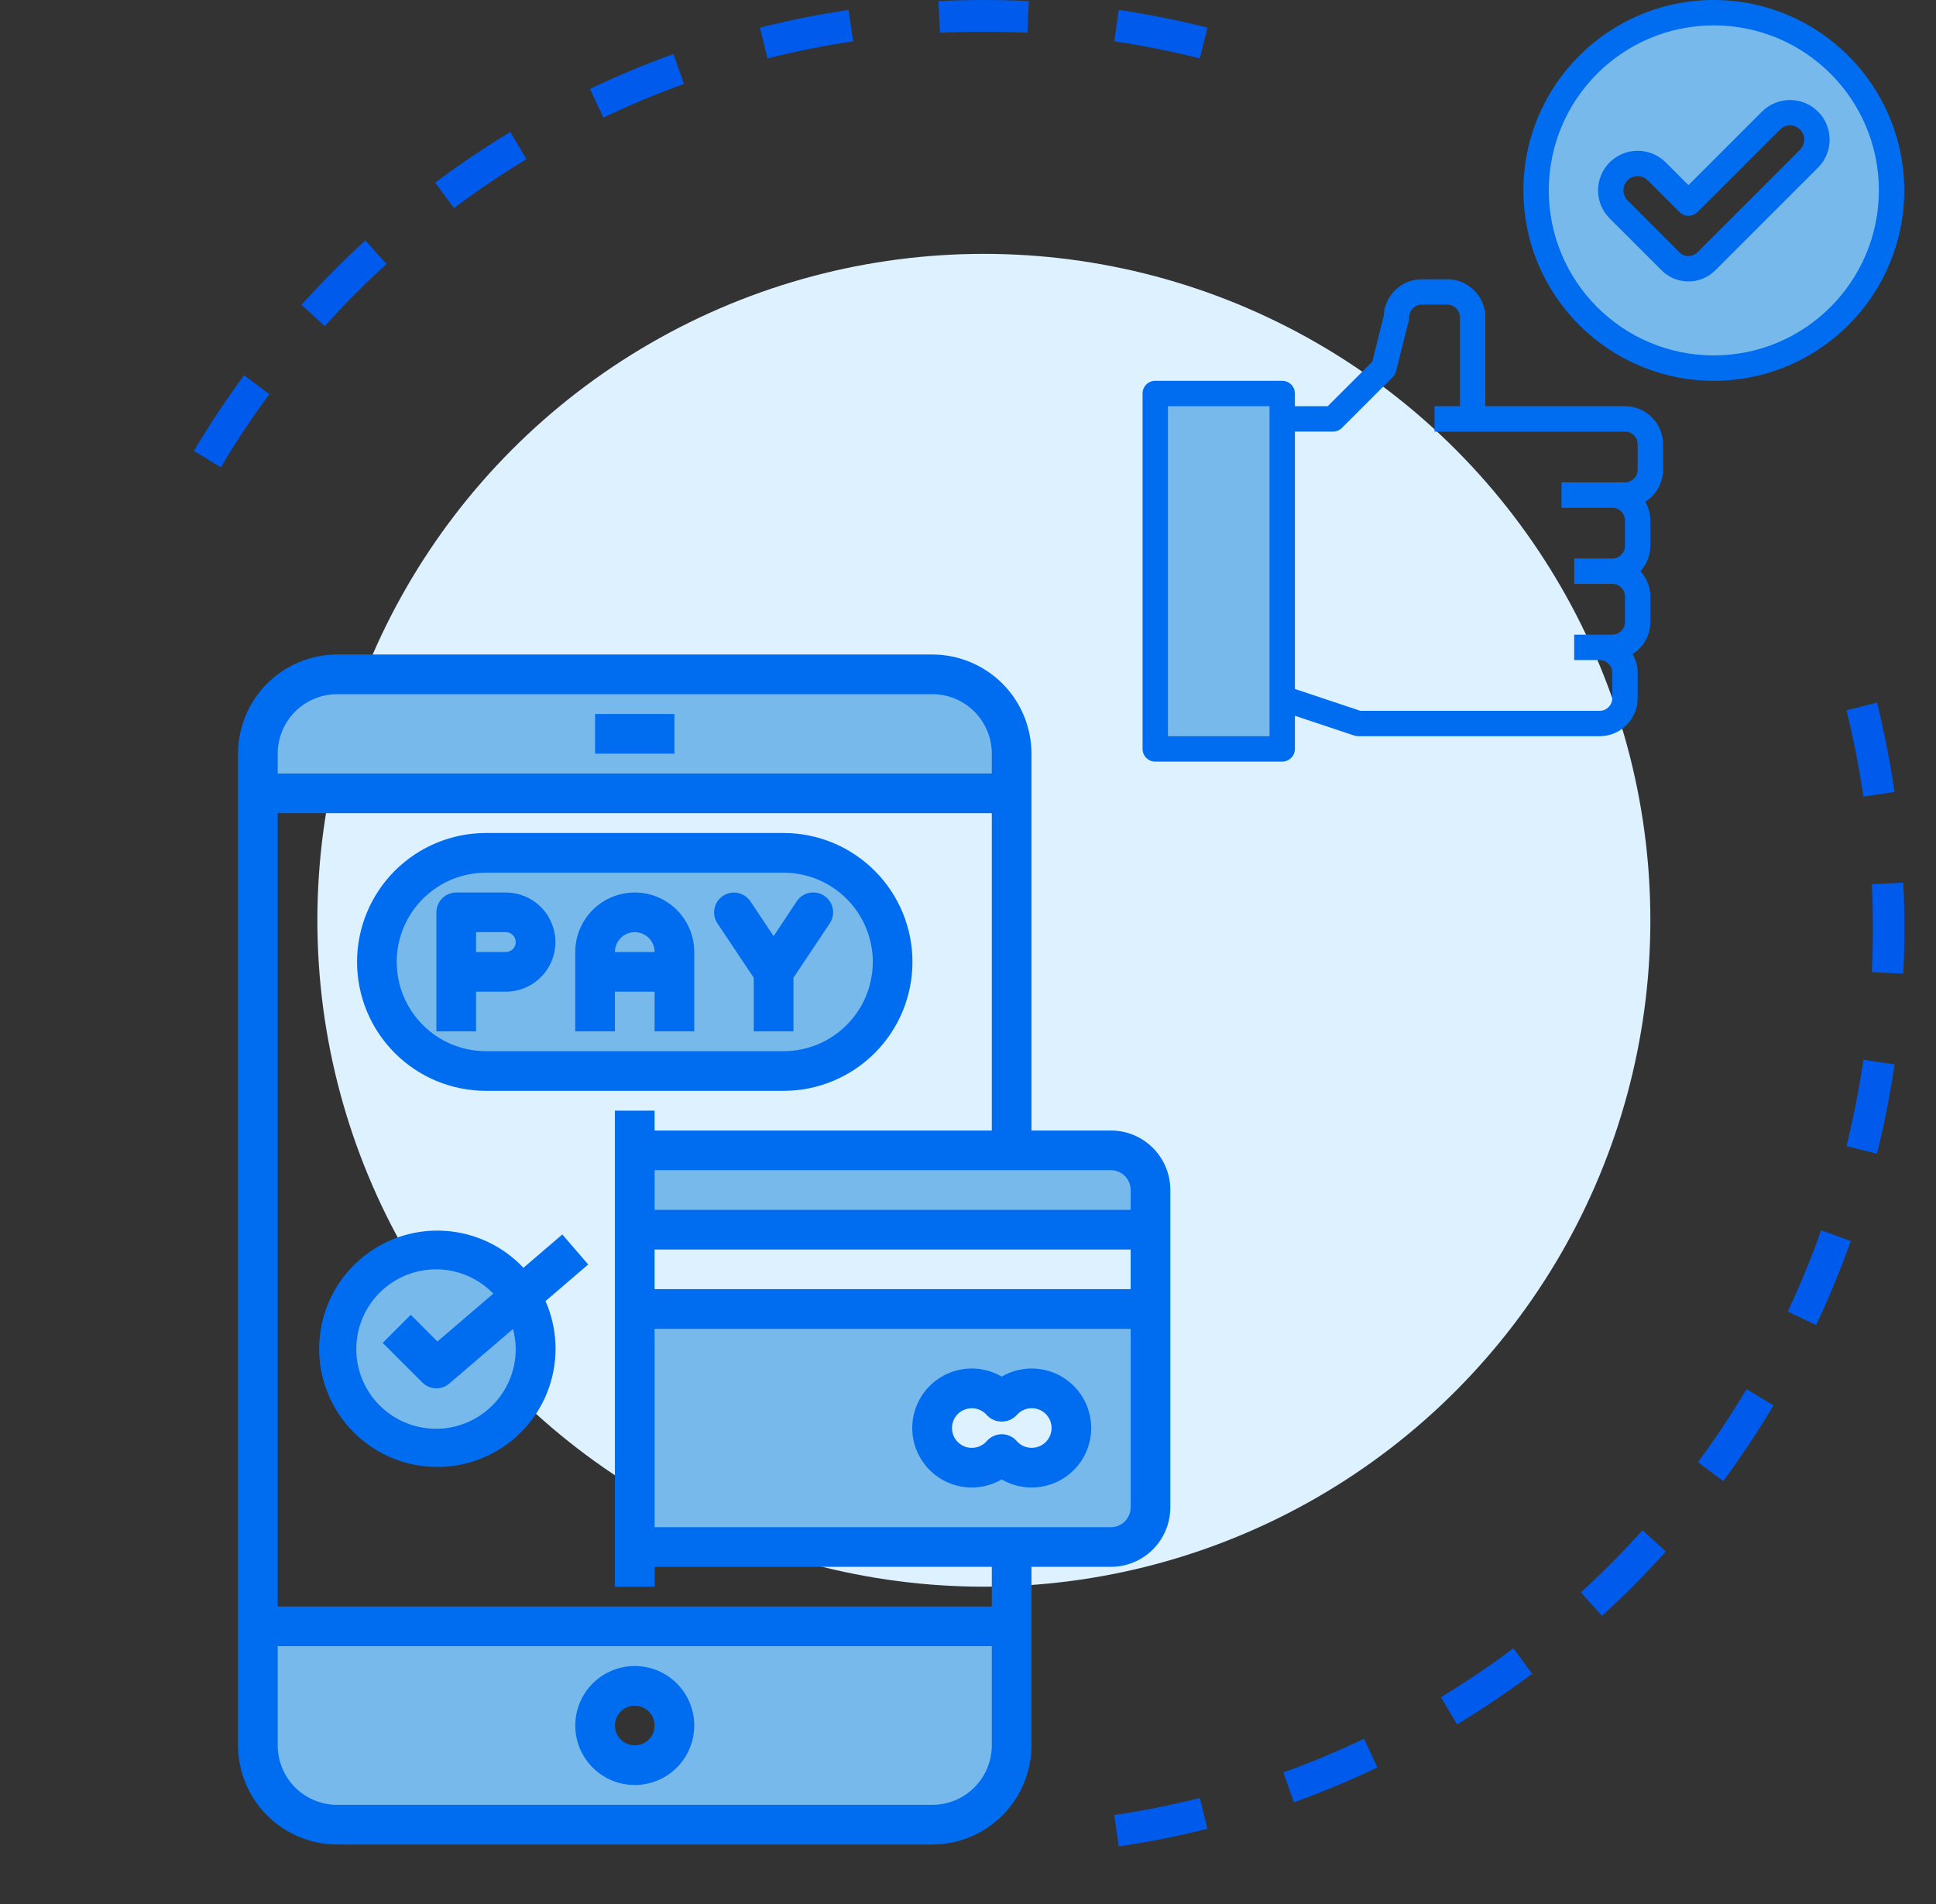 <svg width="61" height="60" viewBox="0 0 61 60" fill="none" xmlns="http://www.w3.org/2000/svg">
<rect x="0" y="0" width="61" height="60" fill="#333333" stroke="none"/>
<circle cx="31" cy="29" r="21" fill="#DEF1FF"/>
<path fill-rule="evenodd" clip-rule="evenodd" d="M29.57 0.035C30.042 0.012 30.516 0 30.994 0C31.471 0 31.946 0.012 32.417 0.035L32.37 1.033C31.914 1.011 31.455 1 30.994 1C30.532 1 30.074 1.011 29.618 1.033L29.57 0.035ZM23.943 0.87C24.858 0.64 25.789 0.453 26.736 0.313L26.88 1.302C25.966 1.438 25.066 1.618 24.183 1.84L23.943 0.87ZM35.251 0.313C36.198 0.453 37.13 0.64 38.045 0.87L37.804 1.84C36.921 1.618 36.021 1.438 35.107 1.302L35.251 0.313ZM18.587 2.802C19.442 2.394 20.32 2.027 21.218 1.703L21.552 2.644C20.685 2.957 19.837 3.312 19.012 3.706L18.587 2.802ZM13.711 5.755C14.472 5.185 15.262 4.652 16.077 4.158L16.588 5.015C15.8 5.492 15.038 6.007 14.303 6.557L13.711 5.755ZM9.499 9.606C10.136 8.897 10.808 8.22 11.512 7.577L12.178 8.318C11.498 8.939 10.849 9.593 10.233 10.278L9.499 9.606ZM6.107 14.21C6.597 13.387 7.126 12.591 7.691 11.824L8.487 12.421C7.941 13.162 7.431 13.931 6.958 14.725L6.107 14.21ZM59.141 22.14C59.369 23.062 59.554 24.002 59.694 24.956L58.712 25.102C58.578 24.18 58.399 23.273 58.179 22.382L59.141 22.14ZM59.969 27.814C59.992 28.289 60.004 28.768 60.004 29.249C60.004 29.73 59.992 30.209 59.969 30.684L58.979 30.636C59.001 30.177 59.012 29.714 59.012 29.249C59.012 28.784 59.001 28.322 58.979 27.862L59.969 27.814ZM59.694 33.542C59.554 34.496 59.369 35.436 59.141 36.358L58.179 36.116C58.399 35.225 58.578 34.318 58.712 33.396L59.694 33.542ZM58.315 39.106C57.994 40.011 57.629 40.896 57.224 41.758L56.328 41.33C56.719 40.498 57.071 39.643 57.381 38.769L58.315 39.106ZM55.88 44.288C55.39 45.111 54.861 45.907 54.296 46.674L53.5 46.078C54.046 45.337 54.557 44.568 55.03 43.774L55.88 44.288ZM52.489 48.892C51.851 49.601 51.179 50.278 50.476 50.921L49.81 50.181C50.489 49.559 51.138 48.905 51.754 48.22L52.489 48.892ZM48.276 52.744C47.515 53.313 46.726 53.847 45.91 54.341L45.4 53.483C46.187 53.006 46.95 52.491 47.685 51.941L48.276 52.744ZM43.4 55.696C42.546 56.104 41.668 56.472 40.77 56.796L40.436 55.854C41.303 55.541 42.15 55.187 42.976 54.792L43.4 55.696ZM38.045 57.628C37.13 57.858 36.198 58.045 35.251 58.185L35.107 57.196C36.021 57.06 36.921 56.88 37.804 56.658L38.045 57.628Z" fill="#005AEB"/>
<path d="M31.875 23.75V25H8.125V23.75C8.125 23.087 8.388 22.451 8.857 21.982C9.326 21.513 9.962 21.25 10.625 21.25H29.375C30.038 21.25 30.674 21.513 31.143 21.982C31.612 22.451 31.875 23.087 31.875 23.75Z" fill="#78B9EB"/>
<path d="M16.406 40.85C16.772 41.438 16.932 42.13 16.861 42.819C16.79 43.508 16.493 44.153 16.016 44.654C15.539 45.156 14.909 45.485 14.224 45.589C13.54 45.694 12.84 45.568 12.235 45.232C11.63 44.896 11.154 44.369 10.881 43.733C10.608 43.096 10.554 42.388 10.727 41.718C10.9 41.047 11.291 40.454 11.838 40.03C12.385 39.606 13.058 39.376 13.75 39.375C14.281 39.377 14.803 39.514 15.267 39.772C15.732 40.029 16.123 40.4 16.406 40.85Z" fill="#78B9EB"/>
<path d="M8.125 51.25V55C8.125 55.663 8.388 56.299 8.857 56.768C9.326 57.237 9.962 57.5 10.625 57.5H29.375C30.038 57.5 30.674 57.237 31.143 56.768C31.612 56.299 31.875 55.663 31.875 55V51.25H8.125ZM20 55.625C19.753 55.625 19.511 55.552 19.305 55.414C19.1 55.277 18.94 55.082 18.845 54.853C18.75 54.625 18.726 54.374 18.774 54.131C18.822 53.889 18.941 53.666 19.116 53.491C19.291 53.316 19.514 53.197 19.756 53.149C19.999 53.101 20.25 53.126 20.478 53.22C20.707 53.315 20.902 53.475 21.039 53.681C21.177 53.886 21.25 54.128 21.25 54.375C21.249 54.706 21.117 55.024 20.883 55.258C20.649 55.492 20.331 55.624 20 55.625Z" fill="#78B9EB"/>
<path d="M28.125 30.312C28.125 31.224 27.763 32.099 27.118 32.743C26.474 33.388 25.599 33.75 24.688 33.75H15.313C14.401 33.75 13.527 33.388 12.882 32.743C12.237 32.099 11.875 31.224 11.875 30.312C11.875 29.401 12.237 28.526 12.882 27.882C13.527 27.237 14.401 26.875 15.313 26.875H24.688C25.599 26.875 26.474 27.237 27.118 27.882C27.763 28.526 28.125 29.401 28.125 30.312Z" fill="#78B9EB"/>
<path d="M36.25 37.5V38.75H20V36.25H35C35.331 36.251 35.649 36.383 35.883 36.617C36.117 36.851 36.249 37.169 36.25 37.5Z" fill="#78B9EB"/>
<path d="M20 41.25V48.75H35C35.331 48.749 35.649 48.617 35.883 48.383C36.117 48.149 36.249 47.831 36.25 47.5V41.25H20ZM32.5 46.25C32.322 46.249 32.146 46.211 31.984 46.136C31.823 46.062 31.679 45.953 31.562 45.819C31.396 46.011 31.174 46.148 30.927 46.211C30.68 46.274 30.42 46.26 30.181 46.171C29.942 46.082 29.736 45.922 29.591 45.713C29.446 45.504 29.368 45.255 29.368 45C29.368 44.745 29.446 44.496 29.591 44.287C29.736 44.078 29.942 43.918 30.181 43.829C30.42 43.74 30.68 43.726 30.927 43.789C31.174 43.852 31.396 43.989 31.562 44.181C31.7 44.023 31.875 43.901 32.071 43.828C32.268 43.755 32.479 43.733 32.687 43.763C32.894 43.793 33.091 43.875 33.258 44.001C33.426 44.127 33.559 44.293 33.646 44.484C33.732 44.675 33.769 44.885 33.754 45.094C33.738 45.303 33.67 45.504 33.556 45.68C33.442 45.856 33.285 46.001 33.101 46.1C32.916 46.2 32.71 46.251 32.5 46.25Z" fill="#78B9EB"/>
<path d="M35 35.625H32.5V23.75C32.499 22.922 32.169 22.127 31.584 21.541C30.998 20.956 30.203 20.626 29.375 20.625H10.625C9.796 20.626 9.002 20.956 8.416 21.541C7.831 22.127 7.501 22.922 7.5 23.75V55C7.501 55.828 7.831 56.623 8.416 57.209C9.002 57.794 9.796 58.124 10.625 58.125H29.375C30.203 58.124 30.998 57.794 31.584 57.209C32.169 56.623 32.499 55.828 32.5 55V49.375H35C35.497 49.375 35.974 49.178 36.326 48.826C36.678 48.474 36.875 47.997 36.875 47.5V37.5C36.875 37.003 36.678 36.526 36.326 36.174C35.974 35.822 35.497 35.625 35 35.625ZM35.625 37.5V38.125H20.625V36.875H35C35.166 36.875 35.325 36.941 35.442 37.058C35.559 37.175 35.625 37.334 35.625 37.5ZM20.625 39.375H35.625V40.625H20.625V39.375ZM10.625 21.875H29.375C29.872 21.875 30.349 22.073 30.701 22.424C31.052 22.776 31.25 23.253 31.25 23.75V24.375H8.75V23.75C8.75 23.253 8.948 22.776 9.299 22.424C9.651 22.073 10.128 21.875 10.625 21.875ZM29.375 56.875H10.625C10.128 56.875 9.651 56.678 9.299 56.326C8.948 55.974 8.75 55.497 8.75 55V51.875H31.25V55C31.25 55.497 31.052 55.974 30.701 56.326C30.349 56.678 29.872 56.875 29.375 56.875ZM31.25 50.625H8.75V25.625H31.25V35.625H20.625V35H19.375V50H20.625V49.375H31.25V50.625ZM35 48.125H20.625V41.875H35.625V47.5C35.625 47.666 35.559 47.825 35.442 47.942C35.325 48.059 35.166 48.125 35 48.125Z" fill="#006DF0"/>
<path d="M32.5 43.125C32.17 43.126 31.847 43.214 31.562 43.38C31.277 43.214 30.954 43.126 30.624 43.125C30.294 43.124 29.97 43.21 29.684 43.374C29.398 43.539 29.161 43.775 28.996 44.061C28.83 44.346 28.743 44.67 28.743 45C28.743 45.33 28.83 45.654 28.996 45.939C29.161 46.225 29.398 46.461 29.684 46.626C29.97 46.79 30.294 46.876 30.624 46.875C30.954 46.874 31.277 46.786 31.562 46.62C31.811 46.765 32.091 46.851 32.378 46.871C32.666 46.89 32.954 46.843 33.22 46.734C33.487 46.624 33.724 46.454 33.915 46.238C34.105 46.022 34.243 45.764 34.318 45.486C34.392 45.207 34.402 44.916 34.345 44.633C34.289 44.35 34.168 44.084 33.992 43.856C33.816 43.628 33.59 43.443 33.331 43.316C33.073 43.19 32.788 43.124 32.5 43.125ZM32.5 45.625C32.411 45.624 32.323 45.605 32.243 45.567C32.162 45.529 32.09 45.475 32.032 45.407C31.974 45.341 31.902 45.288 31.821 45.251C31.74 45.215 31.652 45.196 31.564 45.196C31.475 45.196 31.387 45.215 31.307 45.251C31.226 45.288 31.154 45.341 31.095 45.407C31.012 45.505 30.901 45.574 30.777 45.606C30.654 45.638 30.523 45.632 30.404 45.588C30.284 45.543 30.18 45.463 30.107 45.358C30.034 45.254 29.995 45.129 29.995 45.001C29.995 44.873 30.034 44.749 30.107 44.644C30.18 44.539 30.284 44.459 30.404 44.415C30.523 44.371 30.654 44.364 30.777 44.396C30.901 44.429 31.012 44.498 31.095 44.595C31.155 44.659 31.228 44.71 31.308 44.745C31.389 44.78 31.476 44.797 31.564 44.797C31.651 44.797 31.738 44.78 31.819 44.745C31.9 44.71 31.972 44.659 32.032 44.595C32.101 44.515 32.188 44.453 32.286 44.416C32.385 44.378 32.491 44.367 32.595 44.381C32.7 44.396 32.798 44.437 32.883 44.499C32.967 44.563 33.034 44.646 33.078 44.742C33.121 44.838 33.14 44.943 33.132 45.048C33.123 45.153 33.089 45.254 33.032 45.342C32.974 45.43 32.895 45.502 32.802 45.552C32.709 45.601 32.605 45.626 32.5 45.625Z" fill="#006DF0"/>
<path d="M20 52.5C19.629 52.5 19.267 52.61 18.958 52.816C18.65 53.022 18.41 53.315 18.268 53.657C18.126 54 18.089 54.377 18.161 54.741C18.233 55.105 18.412 55.439 18.674 55.701C18.936 55.963 19.27 56.142 19.634 56.214C19.998 56.286 20.375 56.249 20.718 56.107C21.06 55.965 21.353 55.725 21.559 55.417C21.765 55.108 21.875 54.746 21.875 54.375C21.875 53.878 21.677 53.401 21.326 53.049C20.974 52.697 20.497 52.5 20 52.5ZM20 55C19.876 55 19.756 54.963 19.653 54.895C19.55 54.826 19.47 54.728 19.422 54.614C19.375 54.5 19.363 54.374 19.387 54.253C19.411 54.132 19.471 54.02 19.558 53.933C19.645 53.846 19.757 53.786 19.878 53.762C19.999 53.738 20.125 53.75 20.239 53.798C20.353 53.845 20.451 53.925 20.52 54.028C20.588 54.131 20.625 54.251 20.625 54.375C20.625 54.541 20.559 54.7 20.442 54.817C20.325 54.934 20.166 55 20 55Z" fill="#006DF0"/>
<path d="M18.75 22.5H21.25V23.75H18.75V22.5Z" fill="#006DF0"/>
<path d="M15 31.25H15.938C16.352 31.25 16.749 31.085 17.042 30.792C17.335 30.499 17.5 30.102 17.5 29.688C17.5 29.273 17.335 28.876 17.042 28.583C16.749 28.29 16.352 28.125 15.938 28.125H14.375C14.209 28.125 14.05 28.191 13.933 28.308C13.816 28.425 13.75 28.584 13.75 28.75V32.5H15V31.25ZM16.25 29.688C16.25 29.77 16.217 29.85 16.159 29.909C16.1 29.967 16.02 30 15.938 30H15V29.375H15.938C16.02 29.375 16.1 29.408 16.159 29.466C16.217 29.525 16.25 29.605 16.25 29.688Z" fill="#006DF0"/>
<path d="M19.375 31.25H20.625V32.5H21.875V30C21.875 29.503 21.677 29.026 21.326 28.674C20.974 28.323 20.497 28.125 20 28.125C19.503 28.125 19.026 28.323 18.674 28.674C18.323 29.026 18.125 29.503 18.125 30V32.5H19.375V31.25ZM20 29.375C20.166 29.375 20.325 29.441 20.442 29.558C20.559 29.675 20.625 29.834 20.625 30H19.375C19.375 29.834 19.441 29.675 19.558 29.558C19.675 29.441 19.834 29.375 20 29.375Z" fill="#006DF0"/>
<path d="M23.75 30.812V32.5H25V30.812L26.145 29.095C26.191 29.027 26.222 28.95 26.238 28.87C26.254 28.789 26.254 28.706 26.238 28.626C26.222 28.545 26.19 28.469 26.144 28.401C26.099 28.332 26.04 28.274 25.972 28.228C25.904 28.183 25.827 28.151 25.746 28.135C25.666 28.119 25.583 28.119 25.503 28.135C25.422 28.151 25.346 28.183 25.277 28.229C25.209 28.274 25.151 28.333 25.105 28.401L24.375 29.5L23.645 28.405C23.599 28.337 23.541 28.278 23.473 28.232C23.404 28.187 23.328 28.155 23.247 28.139C23.167 28.123 23.084 28.123 23.003 28.139C22.923 28.155 22.846 28.186 22.778 28.232C22.71 28.277 22.651 28.336 22.605 28.404C22.56 28.472 22.528 28.549 22.512 28.63C22.496 28.71 22.496 28.793 22.512 28.873C22.528 28.954 22.559 29.03 22.605 29.099L23.75 30.812Z" fill="#006DF0"/>
<path d="M15.312 34.375H24.688C25.765 34.375 26.798 33.947 27.56 33.185C28.322 32.423 28.75 31.39 28.75 30.312C28.75 29.235 28.322 28.202 27.56 27.44C26.798 26.678 25.765 26.25 24.688 26.25H15.312C14.235 26.25 13.202 26.678 12.44 27.44C11.678 28.202 11.25 29.235 11.25 30.312C11.25 31.39 11.678 32.423 12.44 33.185C13.202 33.947 14.235 34.375 15.312 34.375ZM15.312 27.5H24.688C25.433 27.5 26.149 27.796 26.676 28.324C27.204 28.851 27.5 29.567 27.5 30.312C27.5 31.058 27.204 31.774 26.676 32.301C26.149 32.829 25.433 33.125 24.688 33.125H15.312C14.567 33.125 13.851 32.829 13.324 32.301C12.796 31.774 12.5 31.058 12.5 30.312C12.5 29.567 12.796 28.851 13.324 28.324C13.851 27.796 14.567 27.5 15.312 27.5Z" fill="#006DF0"/>
<path d="M17.718 38.901L16.492 39.951C15.853 39.272 14.982 38.857 14.051 38.789C13.12 38.721 12.198 39.005 11.467 39.584C10.736 40.164 10.248 40.997 10.102 41.919C9.955 42.84 10.16 43.783 10.675 44.561C11.191 45.339 11.98 45.895 12.885 46.119C13.791 46.343 14.748 46.219 15.567 45.771C16.386 45.324 17.006 44.585 17.306 43.701C17.607 42.818 17.564 41.854 17.188 41L18.533 39.847L17.718 38.901ZM16.25 42.5C16.253 43.083 16.052 43.65 15.683 44.101C15.314 44.553 14.799 44.862 14.227 44.976C13.655 45.089 13.061 45 12.547 44.723C12.033 44.447 11.632 44 11.412 43.46C11.192 42.919 11.167 42.319 11.341 41.763C11.515 41.206 11.877 40.727 12.366 40.408C12.854 40.089 13.439 39.951 14.019 40.016C14.598 40.081 15.137 40.346 15.543 40.765L13.783 42.274L12.942 41.433L12.058 42.317L13.308 43.567C13.419 43.678 13.569 43.743 13.726 43.749C13.883 43.755 14.037 43.702 14.157 43.599L16.163 41.88C16.218 42.082 16.247 42.291 16.25 42.5Z" fill="#006DF0"/>
<path d="M54 0.4C50.907 0.4 48.4 2.907 48.4 6C48.4 9.093 50.907 11.6 54 11.6C57.093 11.6 59.6 9.093 59.6 6C59.6 2.907 57.093 0.4 54 0.4ZM57 5L53.764 8.236C53.614 8.386 53.411 8.47 53.2 8.47C52.988 8.47 52.785 8.386 52.636 8.236L51 6.6C50.669 6.269 50.669 5.731 51 5.4C51.331 5.069 51.868 5.069 52.2 5.4L53.2 6.4L55.8 3.8C56.131 3.469 56.669 3.469 57 3.8C57.331 4.131 57.331 4.669 57 5Z" fill="#78B9EB"/>
<path d="M36.4 23.6H40.4V12.4H36.4V23.6Z" fill="#78B9EB"/>
<path d="M51.2 12.8H46.8V10C46.8 9.337 46.263 8.8 45.6 8.8H44.8C44.158 8.799 43.629 9.305 43.6 9.946L43.24 11.396L41.834 12.8H40.8V12.4C40.8 12.179 40.621 12 40.4 12H36.4C36.179 12 36 12.179 36 12.4V23.6C36 23.821 36.179 24 36.4 24H40.4C40.621 24 40.8 23.821 40.8 23.6V22.555L42.674 23.18C42.715 23.193 42.757 23.2 42.8 23.2H50.4C51.063 23.2 51.6 22.663 51.6 22V21.2C51.599 20.993 51.544 20.791 51.44 20.612C51.788 20.393 51.999 20.011 52 19.6V18.8C51.999 18.504 51.888 18.219 51.688 18C51.888 17.781 51.999 17.496 52 17.2V16.4C51.999 16.193 51.944 15.991 51.84 15.812C52.188 15.593 52.399 15.211 52.4 14.8V14C52.4 13.337 51.863 12.8 51.2 12.8ZM40 23.2H36.8V12.8H40V23.2ZM50.8 22C50.8 22.221 50.621 22.4 50.4 22.4H42.865L40.8 21.712V13.6H42C42.106 13.6 42.208 13.558 42.283 13.483L43.883 11.883C43.934 11.832 43.97 11.767 43.988 11.697L44.388 10.097C44.396 10.066 44.4 10.033 44.4 10C44.4 9.779 44.579 9.6 44.8 9.6H45.6C45.821 9.6 46 9.779 46 10V12.8H45.2V13.6H51.2C51.421 13.6 51.6 13.779 51.6 14V14.8C51.6 15.021 51.421 15.2 51.2 15.2H49.2V16H50.8C51.021 16 51.2 16.179 51.2 16.4V17.2C51.2 17.421 51.021 17.6 50.8 17.6H49.6V18.4H50.8C51.021 18.4 51.2 18.579 51.2 18.8V19.6C51.2 19.821 51.021 20 50.8 20H49.6V20.8H50.4C50.621 20.8 50.8 20.979 50.8 21.2V22Z" fill="#006DF0"/>
<path d="M54 0C50.686 0 48 2.686 48 6C48 9.314 50.686 12 54 12C57.314 12 60 9.314 60 6C59.996 2.688 57.312 0.004 54 0ZM54 11.2C51.128 11.2 48.8 8.872 48.8 6C48.8 3.128 51.128 0.8 54 0.8C56.872 0.8 59.2 3.128 59.2 6C59.197 8.871 56.87 11.197 54 11.2Z" fill="#006DF0"/>
<path d="M55.517 3.517L53.2 5.834L52.483 5.117C51.995 4.63 51.205 4.63 50.717 5.117C50.23 5.605 50.23 6.395 50.717 6.883L52.352 8.517C52.82 8.986 53.58 8.986 54.048 8.517L57.283 5.283C57.77 4.795 57.77 4.005 57.283 3.517C56.795 3.03 56.005 3.03 55.517 3.517ZM56.717 4.717L53.483 7.952C53.327 8.108 53.073 8.108 52.917 7.952L51.283 6.317C51.108 6.142 51.108 5.858 51.283 5.683C51.458 5.508 51.742 5.508 51.917 5.683L52.917 6.683C53.073 6.839 53.327 6.839 53.483 6.683L56.083 4.083C56.258 3.908 56.542 3.908 56.717 4.083C56.892 4.258 56.892 4.542 56.717 4.717Z" fill="#006DF0"/>
</svg>

